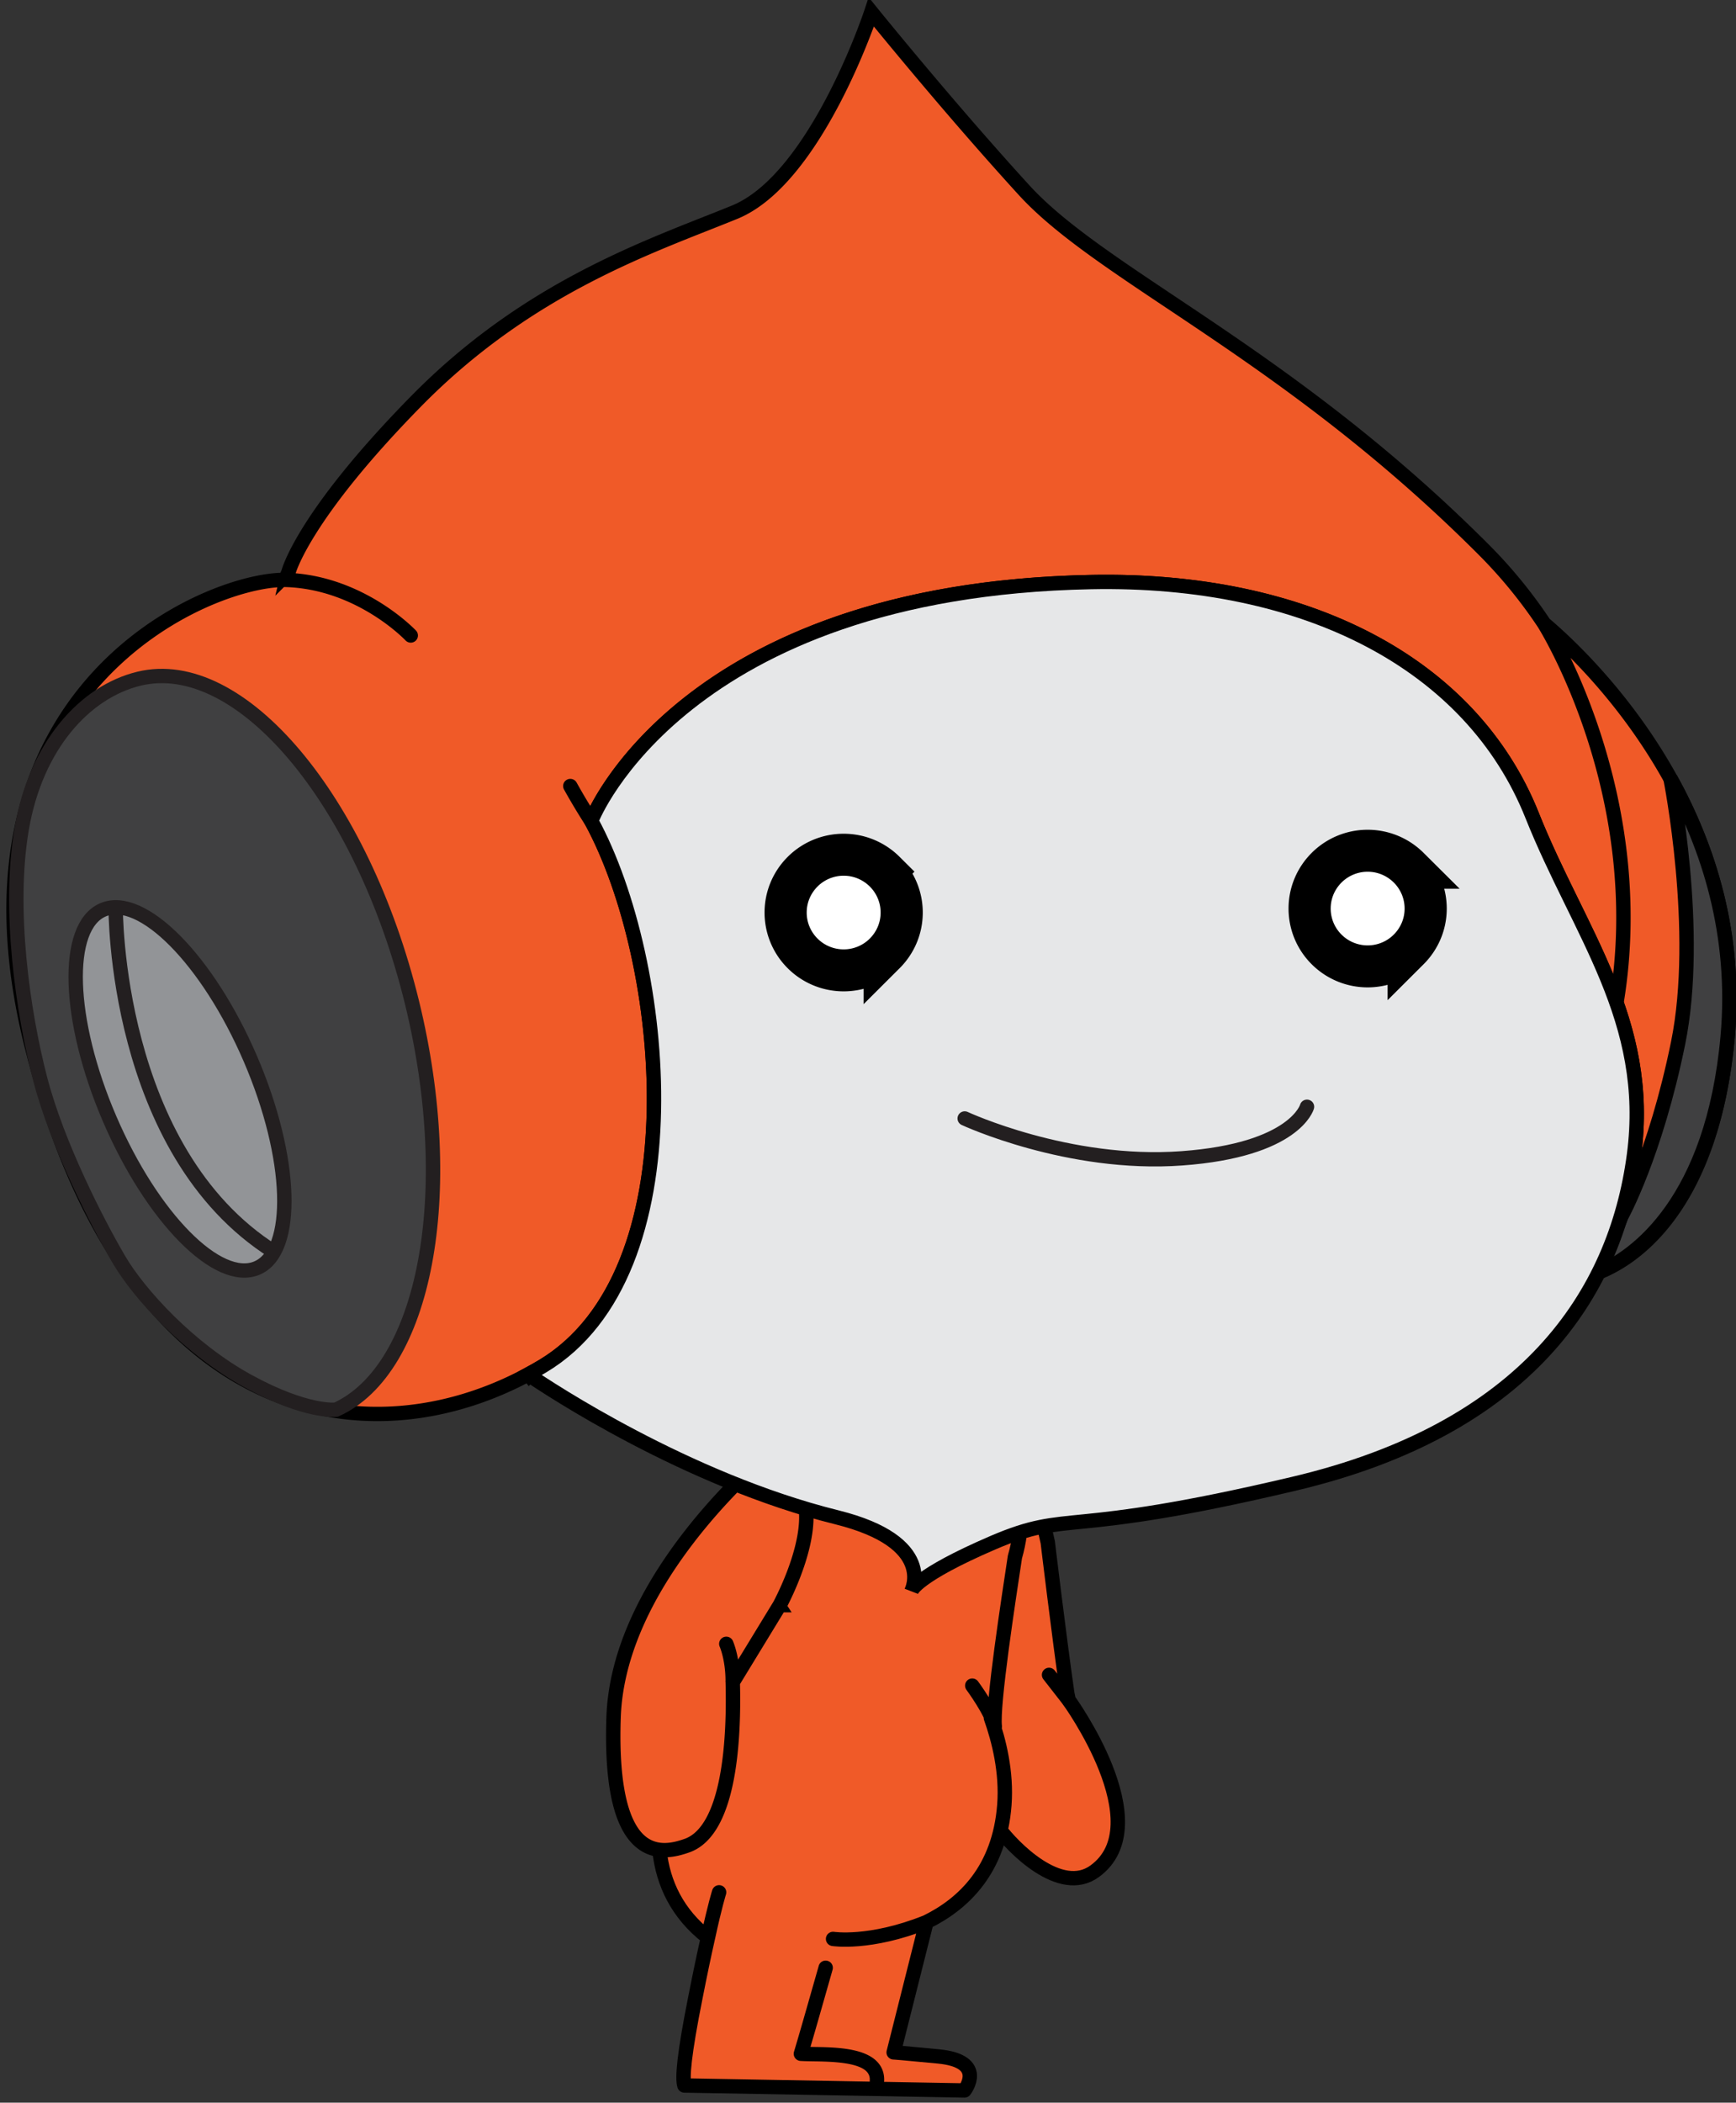 <svg width="109" height="132" xmlns="http://www.w3.org/2000/svg"><rect width="100%" height="100%" fill="#333333" stroke="none"/><path fill="#F05A28" stroke="#000" stroke-linecap="round" d="M74.277 119.078s6.281 8.679 1.813 11.944c-2.399 1.763-5.729-1.725-6.649-2.987-1.332-1.832-1.771-2.273-2.055-4.57-.283-2.292-1.41-10.72-.953-13.771.719-4.781 4.01-12.738 6.397-1.603 0 0 .752 6.306 1.351 10.521l.096.466h0zm-1.359-1.751l1.359 1.751" transform="matrix(.904 0 0 .9 -.05 -.45)"/><path fill="#F05A28" stroke="#000" stroke-linecap="round" stroke-linejoin="round" d="M70.547 109.103c-.432 2.871-1.583 10.348-1.398 11.826l-.269-.603c.552 1.56 1.11 3.779.933 6.086-.344 4.479-2.803 6.879-5.416 8.16l-.03.146-2.242 8.942c.043-.001.424.022 3.106.281 3.398.326 1.816 2.373 1.816 2.373l-6.334-.113-.324-.004-12.799-.229c-.157-.521-.032-2.132.779-6.207.313-1.601.603-2.978.856-4.104l.002-.008c-4.324-3.361-3.805-8.562-2.487-12.242.84-2.354 5.635-20.123 5.635-20.123s2.084-6.824 10.709-4.449c0 0 9.928 1.652 7.464 10.264l-.001.004h0zm-12.63 26.641s2.542.41 6.479-1.17m4.752-13.644c-.225-1.032-1.564-2.854-1.564-2.854m-17.583 14.418s-.289.902-.774 3.158" transform="matrix(.904 0 0 .9 -.05 -.45)"/><path d="M55.06 131.064h-.018a.452.452 0 0 1-.433-.469.695.695 0 0 0-.186-.54c-.575-.607-2.316-.634-3.357-.65-.313-.005-.59-.01-.81-.024a.452.452 0 0 1-.402-.578c.374-1.254.735-2.524 1.096-3.792l.458-1.603a.447.447 0 0 1 .558-.309.45.45 0 0 1 .31.557l-.456 1.6c-.308 1.083-.617 2.17-.934 3.244l.194.004c1.335.019 3.164.047 4 .931.308.324.452.727.434 1.195a.455.455 0 0 1-.453.434z"/><path fill="#F05A28" stroke="#000" stroke-linecap="round" d="M54.213 112.464l-3.281 5.401.015-.094c.106 3.795-.151 10.385-3.172 11.465-1.627.578-5.452 1.508-5.104-8.931.279-8.409 7.787-15.84 10.695-18.409 0 0 2.588 1.44 2.69 4.219.101 2.781-1.845 6.345-1.843 6.349h0zm-3.266 5.307c0-1.61-.446-2.61-.446-2.61M20.087 40.429s.93-3.812 8.844-11.914c7.91-8.098 16.473-10.887 22.152-13.215 5.679-2.328 9.492-13.96 9.492-13.96s5.229 6.504 10.603 12.418c5.484 6.031 18.254 11.317 31.938 25.09a33.533 33.533 0 0 1 4.188 5.146l.237.207c3.056 2.651 13.897 13.227 12.506 28.625-1.062 11.732-6.396 15.439-8.983 16.434l-.021.086c1.332-2.639 2.125-5.44 2.5-8.283 1.237-9.402-3.83-15.51-7.078-23.688-4.211-10.604-15.73-16.57-30.645-16.273-28.387.562-34.639 16.521-34.639 16.521l-.021.207c5.266 9.78 7.369 31.473-3.414 37.965-11.615 6.983-28.813 4.546-35.511-22.436-6.131-24.694 12.227-32.474 17.627-32.41l.225-.52h0zm87.216 3.565s7.448 11.833 5.024 26.456M19.862 40.948c5.222.141 8.722 3.879 8.722 3.879m12.575 13.001a44.624 44.624 0 0 1-1.492-2.5" transform="matrix(.904 0 0 .9 -.05 -.45)"/><path fill="#404041" stroke="#000" d="M112.674 85.331s2.35-4.263 3.936-12.079c1.584-7.82-.53-18.453-.53-18.453 2.625 4.761 4.614 10.871 3.971 18.027-1.03 11.43-6.334 15.328-8.985 16.434l1.608-3.929h0z" transform="matrix(.904 0 0 .9 -.05 -.45)"/><g stroke="#231F20"><path fill="#404041" d="M2.846 75.763c1.201 4.638 3.996 10.063 5.435 12.54 1.435 2.48 4.953 6.315 9.022 8.547 4.072 2.237 6.09 1.979 6.09 1.979 6.162-2.797 8.533-15.012 5.281-28.388-3.455-14.19-11.942-24.311-18.963-22.6-3.75.91-7.157 4.664-8.145 10.457-.961 5.615.082 12.835 1.28 17.465h0z" transform="matrix(.904 0 0 .9 -.05 -.45)"/><path fill="#929497" stroke-linecap="round" d="M7.208 63.963c2.701-1.157 7.285 3.496 10.24 10.397 2.952 6.896 3.159 13.431.461 14.587-2.703 1.155-7.285-3.5-10.238-10.399-2.957-6.898-3.162-13.428-.463-14.585h0zM19.087 87.82C7.965 80.771 8.089 63.789 8.089 63.789" transform="matrix(.904 0 0 .9 -.05 -.45)"/></g><path fill="#E6E7E8" stroke="#000" stroke-linecap="round" d="M36.821 96.432c1.301.889 10.918 7.303 21.362 9.906 6.917 1.729 5.188 5.113 5.188 5.113s.279-1.023 5.676-3.355c5.399-2.32 4.75-.271 20.854-4.094 16.103-3.81 22.353-13.156 23.646-22.94 1.238-9.402-3.83-15.51-7.077-23.688-4.212-10.604-15.729-16.57-30.644-16.273-28.392.56-34.644 16.521-34.644 16.521l-.043.172c5.278 9.757 7.403 31.5-3.394 38-.324.194-.652.382-.984.562l.06.076h0z" transform="matrix(.904 0 0 .9 -.05 -.45)"/><path fill="none" stroke="#231F20" stroke-linecap="round" d="M67.059 78.516s7.19 3.363 15.078 2.781c7.885-.578 8.696-3.598 8.696-3.598" transform="matrix(.904 0 0 .9 -.05 -.45)"/><path fill="#FFF" stroke="#000" stroke-width="3.432" d="M59.756 61.729c1.304 0 2.485.53 3.341 1.385a4.714 4.714 0 0 1 1.385 3.341c0 1.304-.53 2.485-1.385 3.341a4.714 4.714 0 0 1-3.341 1.385 4.714 4.714 0 0 1-3.341-1.385 4.714 4.714 0 0 1-1.385-3.341c0-1.304.53-2.485 1.385-3.341a4.714 4.714 0 0 1 3.341-1.385h0z" transform="matrix(.771 0 0 .768 6.9 6.25)"/><path fill="#FFF" stroke="#000" stroke-width="3.432" d="M59.756 61.729c1.304 0 2.485.53 3.341 1.385a4.714 4.714 0 0 1 1.385 3.341c0 1.304-.53 2.485-1.385 3.341a4.714 4.714 0 0 1-3.341 1.385 4.714 4.714 0 0 1-3.341-1.385 4.714 4.714 0 0 1-1.385-3.341c0-1.304.53-2.485 1.385-3.341a4.714 4.714 0 0 1 3.341-1.385h0z" transform="matrix(.771 0 0 .768 39.8 6)"/></svg>